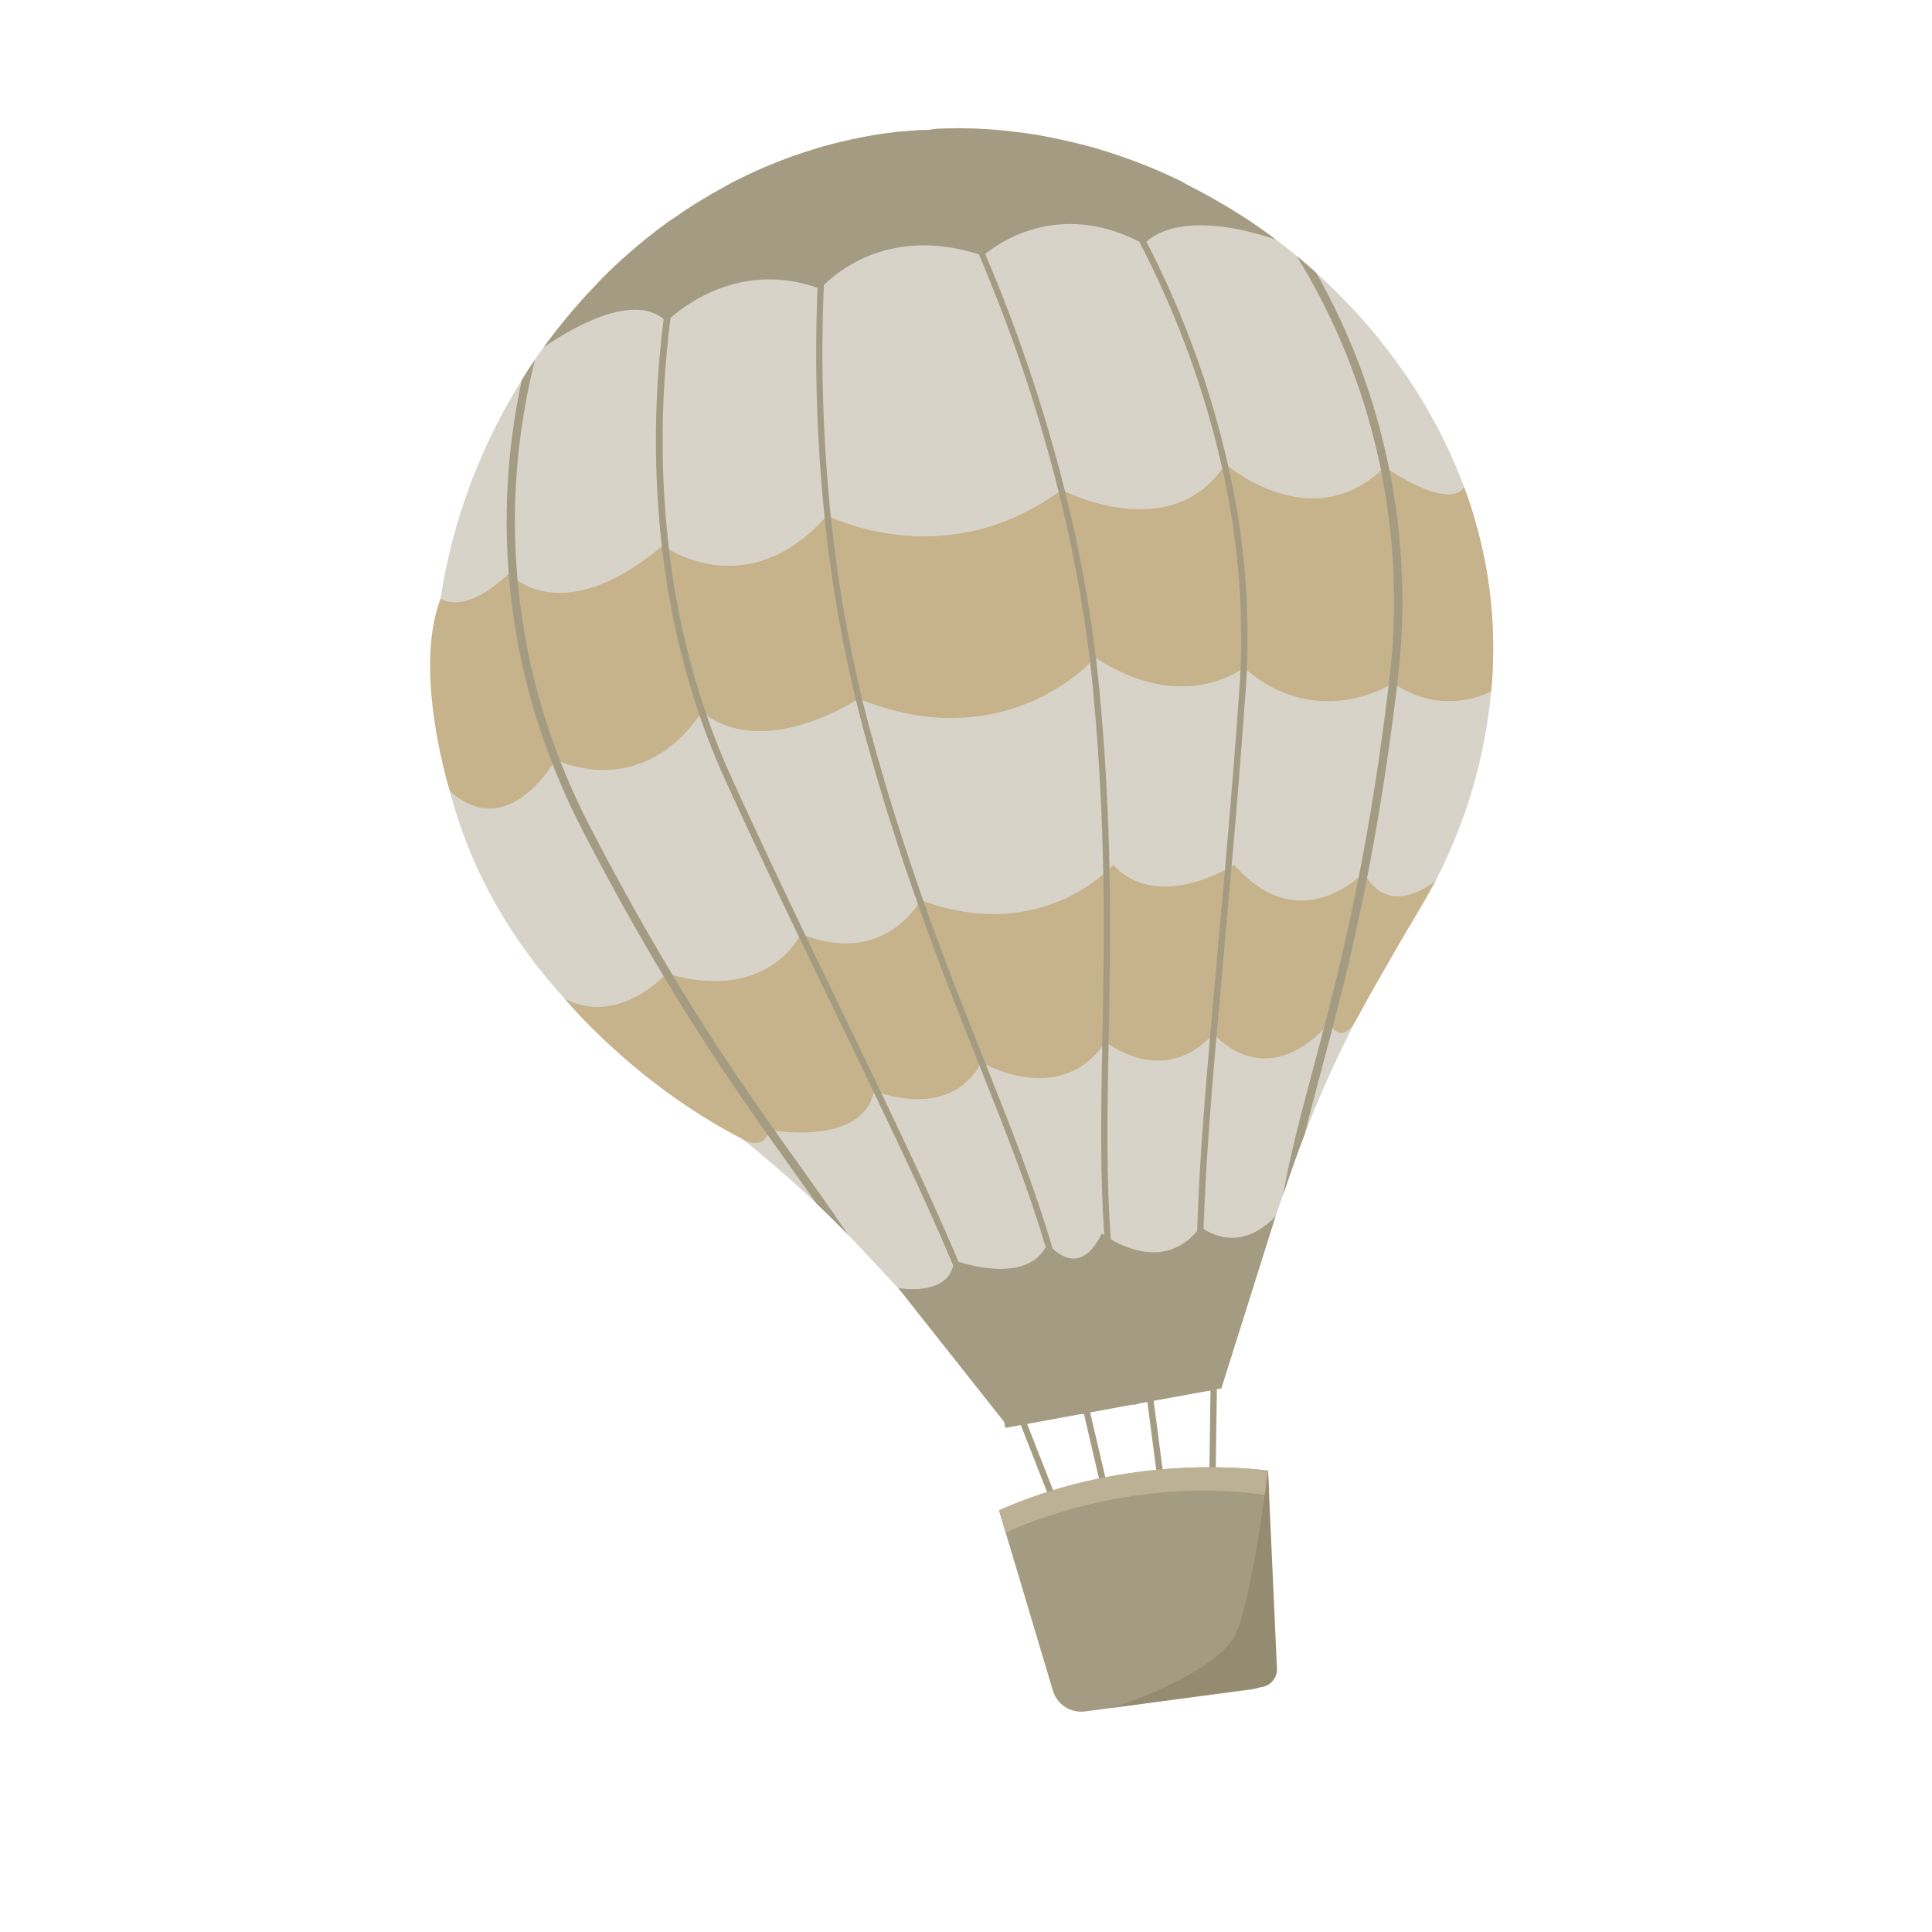 <svg xmlns="http://www.w3.org/2000/svg" xmlns:xlink="http://www.w3.org/1999/xlink" width="300" zoomAndPan="magnify" viewBox="0 0 224.88 225" height="300" preserveAspectRatio="xMidYMid meet" version="1.0"><defs><clipPath id="05cf0e66d9"><path d="M 50 14 L 174 14 L 174 163 L 50 163 Z M 50 14 " clip-rule="nonzero"/></clipPath><clipPath id="7a6ad75a36"><path d="M 45.914 17.281 L 171.758 12.586 L 178.66 197.609 L 52.812 202.305 Z M 45.914 17.281 " clip-rule="nonzero"/></clipPath><clipPath id="21f66f19ce"><path d="M 45.914 17.281 L 171.758 12.586 L 178.66 197.609 L 52.812 202.305 Z M 45.914 17.281 " clip-rule="nonzero"/></clipPath><clipPath id="04a0b61877"><path d="M 45.914 17.281 L 171.758 12.586 L 178.66 197.609 L 52.812 202.305 Z M 45.914 17.281 " clip-rule="nonzero"/></clipPath><clipPath id="57676ef426"><path d="M 50 54 L 174 54 L 174 134 L 50 134 Z M 50 54 " clip-rule="nonzero"/></clipPath><clipPath id="020d129582"><path d="M 45.914 17.281 L 171.758 12.586 L 178.66 197.609 L 52.812 202.305 Z M 45.914 17.281 " clip-rule="nonzero"/></clipPath><clipPath id="c1ec9b562b"><path d="M 45.914 17.281 L 171.758 12.586 L 178.66 197.609 L 52.812 202.305 Z M 45.914 17.281 " clip-rule="nonzero"/></clipPath><clipPath id="ed489337bd"><path d="M 45.914 17.281 L 171.758 12.586 L 178.66 197.609 L 52.812 202.305 Z M 45.914 17.281 " clip-rule="nonzero"/></clipPath><clipPath id="bfb26afe79"><path d="M 58 14 L 164 14 L 164 200 L 58 200 Z M 58 14 " clip-rule="nonzero"/></clipPath><clipPath id="4c7e05f68d"><path d="M 45.914 17.281 L 171.758 12.586 L 178.66 197.609 L 52.812 202.305 Z M 45.914 17.281 " clip-rule="nonzero"/></clipPath><clipPath id="39a16f73e4"><path d="M 45.914 17.281 L 171.758 12.586 L 178.66 197.609 L 52.812 202.305 Z M 45.914 17.281 " clip-rule="nonzero"/></clipPath><clipPath id="7aed57c890"><path d="M 45.914 17.281 L 171.758 12.586 L 178.66 197.609 L 52.812 202.305 Z M 45.914 17.281 " clip-rule="nonzero"/></clipPath><clipPath id="c1726a3843"><path d="M 116 170 L 148 170 L 148 179 L 116 179 Z M 116 170 " clip-rule="nonzero"/></clipPath><clipPath id="15767eed8b"><path d="M 45.914 17.281 L 171.758 12.586 L 178.66 197.609 L 52.812 202.305 Z M 45.914 17.281 " clip-rule="nonzero"/></clipPath><clipPath id="b50b9a12f3"><path d="M 45.914 17.281 L 171.758 12.586 L 178.66 197.609 L 52.812 202.305 Z M 45.914 17.281 " clip-rule="nonzero"/></clipPath><clipPath id="82f3530cce"><path d="M 45.914 17.281 L 171.758 12.586 L 178.66 197.609 L 52.812 202.305 Z M 45.914 17.281 " clip-rule="nonzero"/></clipPath><clipPath id="cc2ffc85cf"><path d="M 129 171 L 149 171 L 149 199 L 129 199 Z M 129 171 " clip-rule="nonzero"/></clipPath><clipPath id="ed21209d8f"><path d="M 45.914 17.281 L 171.758 12.586 L 178.66 197.609 L 52.812 202.305 Z M 45.914 17.281 " clip-rule="nonzero"/></clipPath><clipPath id="586917ec19"><path d="M 45.914 17.281 L 171.758 12.586 L 178.66 197.609 L 52.812 202.305 Z M 45.914 17.281 " clip-rule="nonzero"/></clipPath><clipPath id="609029fe1d"><path d="M 45.914 17.281 L 171.758 12.586 L 178.66 197.609 L 52.812 202.305 Z M 45.914 17.281 " clip-rule="nonzero"/></clipPath></defs><g clip-path="url(#05cf0e66d9)"><g clip-path="url(#7a6ad75a36)"><g clip-path="url(#21f66f19ce)"><g clip-path="url(#04a0b61877)"><path fill="#d7d3c9" d="M 173.605 80.496 C 172.871 88.27 170.715 95.621 167.137 102.555 C 167.137 102.566 167.137 102.574 167.137 102.586 L 167.113 102.629 C 166.293 104.234 165.398 105.805 164.434 107.344 L 163.668 108.582 C 163.66 108.59 163.652 108.602 163.648 108.609 L 163.625 108.652 L 163.605 108.688 C 161.605 111.926 159.73 115.223 157.988 118.574 C 157.973 118.602 157.957 118.629 157.941 118.656 C 155.672 123.012 153.652 127.48 151.883 132.062 C 151.402 133.312 150.941 134.562 150.504 135.812 C 150.469 135.902 150.441 135.988 150.41 136.078 L 149.355 139.148 L 148.5 141.625 L 143.676 155.648 C 143.414 156.41 143.023 157.102 142.5 157.715 C 141.98 158.332 141.367 158.832 140.66 159.219 C 140.547 159.281 140.43 159.34 140.301 159.395 C 140.168 159.453 140.066 159.5 139.934 159.547 C 139.453 159.738 138.957 159.871 138.445 159.941 L 131.922 160.852 L 131.188 160.953 L 125.887 161.719 L 125.152 161.82 L 119.426 162.617 C 118.559 162.738 117.715 162.648 116.891 162.344 C 116.746 162.293 116.605 162.234 116.465 162.168 C 116.316 162.098 116.168 162.023 116.027 161.938 C 115.586 161.684 115.191 161.367 114.844 160.996 L 104.531 150.004 L 100.551 145.746 C 99.949 145.098 99.332 144.457 98.719 143.824 C 98.105 143.188 97.496 142.582 96.879 141.973 C 96.262 141.363 95.672 140.789 95.059 140.211 C 92.266 137.535 89.348 134.992 86.312 132.602 C 83.648 130.516 80.906 128.559 78.086 126.73 C 73.535 123.805 69.426 120.352 65.754 116.375 L 65.723 116.34 L 65.699 116.309 C 59.359 109.406 54.656 101.133 52.32 92.098 C 52.316 92.059 52.316 92.023 52.285 91.984 L 52.281 91.941 C 52.043 90.996 51.824 90.043 51.637 89.078 C 50.945 85.551 50.605 81.988 50.613 78.395 L 50.621 77.926 C 50.617 77.836 50.613 77.742 50.609 77.645 C 50.598 77.332 50.617 77.012 50.629 76.699 C 50.66 75.801 50.707 74.91 50.773 74.012 C 50.785 73.793 50.805 73.574 50.824 73.355 C 50.863 72.914 50.906 72.477 50.953 72.039 L 51.027 71.379 C 51.082 70.941 51.141 70.504 51.203 70.066 L 51.254 69.691 C 51.254 69.691 51.254 69.672 51.254 69.656 C 51.496 68.043 51.805 66.434 52.18 64.836 L 52.332 64.184 L 52.469 63.625 C 52.695 62.719 52.941 61.816 53.203 60.914 L 53.391 60.309 L 53.477 60.023 C 53.539 59.82 53.602 59.609 53.672 59.402 C 53.711 59.281 53.754 59.152 53.797 59.027 C 53.863 58.816 53.934 58.605 54.008 58.391 C 54.152 57.969 54.301 57.547 54.453 57.121 L 54.684 56.488 C 54.762 56.277 54.84 56.07 54.918 55.863 C 55.406 54.609 55.93 53.359 56.488 52.105 L 56.77 51.492 C 57.148 50.688 57.547 49.887 57.957 49.082 C 58.062 48.879 58.164 48.676 58.273 48.477 C 58.379 48.277 58.484 48.078 58.594 47.883 C 58.703 47.684 58.809 47.48 58.918 47.285 C 59.027 47.09 59.137 46.906 59.266 46.691 C 59.395 46.477 59.488 46.312 59.613 46.102 L 59.961 45.492 C 60.184 45.113 60.418 44.738 60.656 44.359 L 60.699 44.285 L 61 43.789 C 61.117 43.602 61.242 43.41 61.348 43.219 L 61.441 43.078 L 62.098 42.09 L 62.234 41.891 C 62.418 41.621 62.586 41.352 62.793 41.086 C 63 40.82 63.109 40.637 63.27 40.418 C 63.504 40.082 63.75 39.746 64.008 39.414 L 64.156 39.219 C 64.383 38.914 64.617 38.613 64.859 38.316 L 64.965 38.188 C 65.215 37.871 65.469 37.555 65.723 37.242 L 65.84 37.098 C 66.094 36.789 66.352 36.484 66.609 36.18 L 66.754 36.012 C 67.004 35.719 67.262 35.43 67.516 35.141 L 67.547 35.102 C 67.848 34.77 68.145 34.445 68.445 34.121 C 68.602 33.949 68.758 33.781 68.918 33.617 C 69.043 33.484 69.164 33.352 69.293 33.234 L 69.398 33.121 L 69.75 32.738 C 69.766 32.723 69.781 32.707 69.793 32.691 L 69.844 32.645 C 70.027 32.457 70.199 32.262 70.395 32.09 L 70.75 31.73 C 71.051 31.438 71.355 31.148 71.656 30.867 C 71.895 30.645 72.133 30.426 72.371 30.207 C 72.484 30.102 72.605 30 72.73 29.895 C 73.012 29.645 73.293 29.395 73.578 29.148 C 73.867 28.906 74.219 28.605 74.543 28.336 C 74.695 28.211 74.852 28.082 75.008 27.949 C 75.367 27.656 75.727 27.371 76.086 27.09 C 76.34 26.891 76.598 26.699 76.855 26.5 L 77.008 26.391 C 77.316 26.16 77.629 25.934 77.941 25.707 L 78.441 25.391 C 78.664 25.23 78.895 25.074 79.121 24.922 C 79.246 24.832 79.367 24.746 79.48 24.668 L 79.922 24.371 L 80.375 24.078 C 80.797 23.809 81.219 23.539 81.652 23.289 L 82.191 22.969 C 82.312 22.891 82.434 22.82 82.555 22.75 L 82.613 22.715 L 82.977 22.504 C 83.379 22.273 83.785 22.047 84.191 21.828 L 84.84 21.453 L 85.145 21.293 L 85.449 21.137 L 85.66 21.031 C 85.746 20.98 85.832 20.938 85.918 20.898 L 86.113 20.801 L 86.254 20.734 C 86.562 20.578 86.879 20.426 87.195 20.277 L 87.984 19.914 L 88.625 19.633 C 89.012 19.461 89.398 19.301 89.793 19.137 C 90.18 18.98 90.57 18.828 90.965 18.676 L 91.793 18.363 L 92.016 18.281 L 92.246 18.199 L 92.336 18.168 L 93.363 17.816 C 93.746 17.688 94.133 17.562 94.52 17.445 C 94.977 17.301 95.441 17.164 95.906 17.023 L 95.957 17.02 L 96.543 16.863 L 96.906 16.766 L 97.082 16.715 L 97.301 16.66 L 98 16.488 L 98.711 16.324 C 99.18 16.219 99.652 16.117 100.129 16.023 C 100.449 15.957 100.77 15.898 101.086 15.844 C 101.219 15.816 101.352 15.797 101.484 15.773 L 101.516 15.77 L 102.172 15.66 L 102.41 15.625 L 103.23 15.508 L 103.516 15.469 L 103.605 15.465 L 104.316 15.371 L 104.918 15.305 L 105 15.301 L 105.059 15.297 L 105.262 15.293 L 105.414 15.285 L 105.91 15.238 L 105.969 15.234 C 106.207 15.227 106.449 15.191 106.703 15.176 L 106.961 15.164 L 107.375 15.148 L 107.77 15.133 L 107.938 15.129 L 108.125 15.121 L 108.969 15.004 L 110.074 14.965 L 110.359 14.953 L 110.965 14.949 L 111.41 14.934 C 111.57 14.926 111.734 14.926 111.898 14.938 L 112.582 14.953 L 113.262 14.973 L 113.398 14.969 L 113.906 14.996 L 114.672 15.035 L 114.746 15.035 L 115.512 15.09 C 116.012 15.125 116.508 15.172 116.992 15.223 L 117.656 15.297 L 118.32 15.379 L 118.898 15.453 L 118.98 15.449 C 119.418 15.512 119.855 15.578 120.293 15.648 C 120.734 15.715 121.168 15.797 121.602 15.875 C 121.93 15.934 122.258 16 122.582 16.066 C 122.906 16.133 123.23 16.195 123.555 16.27 L 124.523 16.492 L 125.488 16.73 L 126.004 16.863 L 126.051 16.859 L 126.117 16.859 L 126.234 16.891 L 126.539 16.973 L 127.078 17.121 L 127.395 17.211 C 127.801 17.328 128.203 17.449 128.609 17.574 L 129.293 17.793 L 129.918 18 L 130.613 18.234 L 131.168 18.434 L 131.586 18.586 C 131.801 18.664 132.02 18.742 132.234 18.828 L 132.883 19.074 L 133.457 19.301 L 133.52 19.328 C 134 19.523 134.473 19.719 134.945 19.926 C 135.117 20.004 135.293 20.074 135.461 20.152 L 136.066 20.422 C 136.27 20.516 136.473 20.605 136.672 20.703 L 137.23 20.965 L 137.406 21.051 L 138.383 21.617 L 138.859 21.859 L 139.332 22.105 L 139.395 22.137 L 139.633 22.262 L 140.562 22.766 C 140.938 22.961 141.281 23.168 141.641 23.371 L 142.238 23.719 L 142.617 23.938 L 143.082 24.219 L 143.434 24.434 L 144.012 24.793 L 144.75 25.262 C 145.129 25.496 145.484 25.742 145.848 25.988 L 146.391 26.359 L 146.926 26.734 C 147.207 26.934 147.488 27.137 147.766 27.336 L 147.953 27.473 L 148.523 27.898 C 149.285 28.461 150.016 29.035 150.738 29.633 L 150.934 29.797 L 151.156 29.98 C 151.371 30.148 151.586 30.336 151.793 30.512 L 152.09 30.766 L 152.316 30.961 C 152.492 31.105 152.664 31.258 152.836 31.414 L 153.219 31.77 L 153.262 31.812 C 153.453 31.98 153.645 32.168 153.836 32.336 C 153.969 32.453 154.094 32.574 154.219 32.691 C 154.461 32.914 154.699 33.141 154.93 33.363 L 155.312 33.742 L 155.84 34.266 L 156.297 34.73 C 156.465 34.902 156.633 35.074 156.793 35.242 C 156.953 35.414 157.102 35.57 157.23 35.703 C 157.484 35.973 157.738 36.246 158 36.523 L 158.172 36.711 C 158.465 37.031 158.75 37.355 159.027 37.68 C 159.047 37.695 159.062 37.719 159.082 37.738 C 159.363 38.062 159.645 38.387 159.914 38.719 L 159.969 38.785 C 160.281 39.156 160.574 39.52 160.852 39.879 C 160.863 39.891 160.871 39.902 160.883 39.918 C 161.156 40.277 161.422 40.605 161.688 40.953 C 161.746 41.023 161.797 41.098 161.848 41.164 C 162.07 41.457 162.289 41.746 162.504 42.043 L 162.672 42.277 C 162.934 42.637 163.184 42.996 163.449 43.355 C 163.719 43.719 163.984 44.141 164.234 44.535 L 164.625 45.129 C 165.523 46.52 166.359 47.941 167.141 49.395 C 167.25 49.602 167.359 49.809 167.469 50.016 C 168.016 51.07 168.535 52.137 169.02 53.215 C 169.207 53.629 169.387 54.051 169.562 54.469 C 169.656 54.684 169.742 54.898 169.828 55.117 C 169.914 55.336 170.004 55.551 170.09 55.766 C 170.152 55.922 170.211 56.074 170.27 56.23 C 170.328 56.387 170.402 56.598 170.465 56.75 C 170.586 57.082 170.711 57.414 170.824 57.746 C 170.898 57.961 170.973 58.176 171.043 58.391 C 171.117 58.605 171.184 58.801 171.25 59.008 C 171.316 59.219 171.398 59.48 171.477 59.738 C 171.551 60 171.609 60.184 171.672 60.406 C 172.133 61.965 172.52 63.543 172.836 65.137 C 173.832 70.219 174.086 75.34 173.605 80.496 Z M 173.605 80.496 " fill-opacity="1" fill-rule="nonzero"/></g></g></g></g><g clip-path="url(#57676ef426)"><g clip-path="url(#020d129582)"><g clip-path="url(#c1ec9b562b)"><g clip-path="url(#ed489337bd)"><path fill="#c6b38b" d="M 173.605 80.496 C 173.414 80.602 168.055 83.582 162.176 79.547 C 162.176 79.547 153.504 85.344 144.789 77.75 C 144.789 77.75 137.855 83.383 127.488 76.578 C 127.488 76.578 127.406 76.676 127.242 76.848 C 125.605 78.562 115.805 87.805 99.922 81.367 C 99.922 81.367 89.016 88.727 81.656 82.898 C 81.512 83.145 75.754 92.992 64.609 88.5 C 64.609 88.5 59.117 98.32 52.324 92.102 C 52.32 92.062 52.32 92.027 52.289 91.988 C 51.867 90.637 48.148 77.699 51.262 69.695 C 51.262 69.695 53.855 71.848 59.23 66.785 C 59.367 66.93 59.512 67.066 59.664 67.195 C 61.223 68.5 67.016 72.043 77.141 63.527 C 77.141 63.527 77.223 63.59 77.383 63.691 C 78.93 64.707 87.676 69.727 96.27 60.031 C 96.27 60.031 109.938 67.137 123.578 57.039 C 123.578 57.039 136.242 63.738 142.59 54.141 L 142.656 54.039 C 142.656 54.039 152.73 62.82 161.203 54.375 L 161.223 54.375 C 161.223 54.375 168.43 59.535 170.465 56.766 C 170.582 57.098 170.707 57.43 170.82 57.762 C 170.895 57.977 170.973 58.191 171.043 58.406 C 171.113 58.621 171.18 58.816 171.246 59.023 C 171.312 59.23 171.395 59.496 171.473 59.754 C 171.547 60.016 171.605 60.199 171.672 60.422 C 172.129 61.98 172.516 63.559 172.832 65.152 C 173.828 70.23 174.086 75.344 173.605 80.496 Z M 167.137 102.555 C 167.137 102.555 161.699 107.246 158.766 101.598 C 158.766 101.598 151.406 109.535 143.68 100.719 C 143.68 100.719 134.887 106.41 129.578 100.73 C 129.578 100.73 121.395 110.148 107.156 104.82 C 107.156 104.82 103.02 112.723 93.215 108.758 C 93.215 108.758 89.48 116.914 77.59 113.367 C 77.59 113.367 72.008 119.605 65.699 116.309 C 65.699 116.309 73.727 126.113 86.281 132.586 C 86.281 132.586 88.93 134.285 89.52 131.586 C 89.52 131.586 100.406 133.656 101.75 127.02 C 101.75 127.02 110.48 130.762 114.234 123.711 C 114.234 123.711 123.391 129.176 128.695 121.324 C 128.695 121.324 135.434 126.836 141.266 120.367 C 141.266 120.367 147.125 127.625 154.75 119.16 C 154.75 119.16 156.117 122.066 157.988 118.57 C 159.859 115.07 167.137 102.562 167.137 102.562 Z M 167.137 102.555 " fill-opacity="1" fill-rule="nonzero"/></g></g></g></g><g clip-path="url(#bfb26afe79)"><g clip-path="url(#4c7e05f68d)"><g clip-path="url(#39a16f73e4)"><g clip-path="url(#7aed57c890)"><path fill="#a39c82" d="M 142.984 54.301 C 144.762 62.121 145.484 70.039 145.145 78.051 C 145.117 78.695 145.082 79.344 145.035 79.992 C 144.523 87.383 143.941 94.383 143.371 100.914 C 143.062 104.438 142.758 107.828 142.465 111.066 C 142.164 114.43 141.875 117.66 141.602 120.75 C 140.875 129.148 140.309 136.566 140.109 143.121 C 139.988 143.039 139.867 142.953 139.758 142.859 C 139.625 143.035 139.496 143.199 139.363 143.355 C 139.555 136.754 140.121 129.273 140.859 120.805 C 141.129 117.676 141.418 114.406 141.73 110.996 C 142.008 107.91 142.301 104.688 142.594 101.348 C 143.176 94.672 143.773 87.523 144.301 79.953 C 144.348 79.309 144.383 78.668 144.41 78.031 C 144.742 70.121 144.035 62.305 142.289 54.582 C 140.48 46.531 137.789 38.789 134.215 31.352 C 133.68 30.246 133.148 29.176 132.617 28.145 C 123.137 23.297 116.113 28.383 114.68 29.586 C 118.508 38.562 121.609 47.789 123.98 57.258 C 125.582 63.652 126.781 70.121 127.578 76.664 C 127.719 77.844 127.848 79.031 127.961 80.227 C 128.691 87.898 129.023 94.82 129.148 101.188 C 129.293 108.461 129.168 115.008 129.055 121.121 C 129.059 121.289 129.047 121.453 129.043 121.621 C 128.887 129.832 128.762 137.141 129.309 144.371 C 128.992 144.184 128.734 144.02 128.551 143.891 C 128.043 136.738 128.156 129.574 128.305 121.883 L 128.32 121.109 C 128.434 115.188 128.551 108.852 128.426 101.848 C 128.309 95.316 127.98 88.203 127.227 80.297 C 127.129 79.258 127.023 78.223 126.902 77.199 C 126.105 70.488 124.883 63.852 123.234 57.297 C 120.867 47.828 117.77 38.609 113.945 29.629 C 103.723 26.344 97.484 31.605 95.887 33.203 C 95.504 42.227 95.777 51.23 96.699 60.219 C 97.438 67.406 98.66 74.508 100.363 81.531 C 100.652 82.684 100.953 83.844 101.262 85.008 C 103.27 92.402 105.379 98.961 107.488 104.938 C 109.914 111.805 112.34 117.902 114.602 123.59 C 114.656 123.723 114.707 123.852 114.758 123.984 C 117.707 131.391 120.434 138.277 122.52 145.395 C 122.316 145.207 122.129 145.004 121.957 144.785 C 121.887 144.945 121.812 145.098 121.727 145.25 C 119.688 138.395 117.023 131.672 114.023 124.125 L 113.918 123.863 C 111.668 118.211 109.262 112.16 106.852 105.344 C 104.715 99.312 102.578 92.684 100.559 85.203 C 100.23 83.98 99.918 82.773 99.629 81.574 C 97.938 74.59 96.727 67.52 95.988 60.371 C 95.062 51.441 94.781 42.488 95.148 33.52 C 86.324 30.41 79.715 35.527 78.023 37.035 C 77.836 38.52 77.668 40.078 77.531 41.691 C 76.879 49.117 76.98 56.531 77.844 63.934 C 78.605 70.539 80.066 76.988 82.223 83.277 C 83.074 85.754 84.059 88.234 85.191 90.707 C 88.141 97.16 91.023 103.258 93.75 108.949 C 95.406 112.41 97.004 115.719 98.527 118.871 C 99.941 121.801 101.293 124.613 102.59 127.312 C 106.07 134.578 109.102 141.066 111.555 146.93 C 111.246 146.828 111.074 146.766 111.074 146.766 C 111.055 146.988 111.02 147.211 110.965 147.426 C 108.453 141.418 105.32 134.742 101.719 127.238 C 100.48 124.656 99.188 121.977 97.844 119.191 C 96.305 116.008 94.695 112.664 93.012 109.16 C 90.285 103.504 87.418 97.441 84.48 91.027 C 83.324 88.5 82.297 85.922 81.398 83.293 C 79.227 76.891 77.766 70.328 77.02 63.609 C 76.195 56.289 76.105 48.957 76.75 41.617 C 76.887 40.066 77.047 38.574 77.227 37.16 C 73.488 34.07 66.332 38.328 63.281 40.422 C 63.516 40.086 63.762 39.75 64.02 39.418 L 64.168 39.223 C 64.395 38.918 64.629 38.617 64.871 38.32 L 64.973 38.191 C 65.223 37.875 65.48 37.559 65.734 37.246 L 65.852 37.102 C 66.105 36.793 66.363 36.484 66.621 36.184 L 66.766 36.016 C 67.016 35.723 67.27 35.43 67.527 35.145 L 67.559 35.105 C 67.859 34.773 68.152 34.449 68.457 34.121 C 68.613 33.953 68.77 33.785 68.93 33.621 C 69.051 33.488 69.176 33.355 69.305 33.238 L 69.398 33.121 L 69.75 32.738 C 69.766 32.723 69.781 32.707 69.793 32.691 L 69.844 32.645 C 70.027 32.457 70.199 32.262 70.395 32.09 L 70.75 31.73 C 71.051 31.438 71.355 31.148 71.656 30.867 C 71.895 30.645 72.133 30.426 72.371 30.207 C 72.484 30.102 72.605 30 72.73 29.895 C 73.012 29.645 73.293 29.395 73.578 29.148 C 73.867 28.906 74.219 28.605 74.543 28.336 C 74.695 28.211 74.852 28.082 75.008 27.949 C 75.367 27.656 75.727 27.371 76.086 27.09 C 76.34 26.891 76.598 26.699 76.855 26.5 L 77.008 26.391 C 77.316 26.16 77.629 25.934 77.941 25.707 L 78.441 25.391 C 78.664 25.23 78.895 25.074 79.121 24.922 C 79.246 24.832 79.367 24.746 79.48 24.668 L 80.375 24.078 C 80.793 23.809 81.219 23.539 81.652 23.289 L 82.191 22.969 C 82.312 22.891 82.434 22.82 82.555 22.75 L 82.613 22.715 L 82.977 22.504 C 83.379 22.273 83.785 22.047 84.191 21.828 L 84.84 21.453 L 85.145 21.293 L 85.449 21.137 L 85.66 21.031 C 85.746 20.98 85.832 20.938 85.918 20.898 L 86.113 20.801 L 86.254 20.734 C 86.562 20.578 86.879 20.426 87.195 20.277 L 87.984 19.914 L 88.625 19.633 C 89.012 19.461 89.398 19.301 89.793 19.137 C 90.18 18.98 90.57 18.828 90.965 18.676 L 91.793 18.363 L 92.016 18.281 L 92.246 18.199 L 92.336 18.168 L 93.363 17.816 C 93.746 17.688 94.133 17.562 94.52 17.445 C 94.977 17.301 95.441 17.164 95.906 17.023 L 95.957 17.02 L 96.543 16.859 L 96.906 16.766 L 97.301 16.66 L 98 16.488 L 98.711 16.324 C 99.18 16.219 99.652 16.117 100.129 16.023 C 100.449 15.957 100.77 15.898 101.086 15.844 C 101.219 15.816 101.352 15.797 101.484 15.773 L 101.516 15.77 L 102.172 15.66 L 102.41 15.625 L 103.23 15.508 L 103.516 15.469 L 103.605 15.465 L 104.316 15.371 L 104.918 15.305 L 105 15.301 L 105.059 15.297 L 105.262 15.293 L 105.414 15.285 L 105.91 15.238 L 105.969 15.234 C 106.207 15.227 106.449 15.191 106.703 15.176 L 106.961 15.164 L 107.375 15.148 L 107.438 15.148 C 107.547 15.145 107.66 15.141 107.77 15.133 L 108.137 15.121 L 108.969 15.004 L 110.074 14.965 L 110.359 14.953 L 110.965 14.949 L 111.41 14.934 C 111.57 14.926 111.734 14.926 111.898 14.938 L 112.582 14.953 L 113.262 14.973 L 113.398 14.969 L 113.906 14.996 L 114.672 15.035 L 114.746 15.035 L 115.512 15.09 C 116.012 15.125 116.508 15.172 116.992 15.223 L 117.656 15.297 L 118.32 15.379 L 118.898 15.453 L 118.98 15.449 C 119.418 15.512 119.855 15.578 120.293 15.648 C 120.734 15.715 121.168 15.797 121.602 15.875 C 121.93 15.934 122.258 16 122.582 16.066 C 122.906 16.133 123.23 16.195 123.555 16.27 L 124.523 16.492 L 125.488 16.73 L 126.004 16.863 L 126.051 16.859 L 126.129 16.879 L 126.246 16.914 L 127.09 17.145 L 127.406 17.23 C 127.812 17.348 128.215 17.473 128.621 17.598 L 129.305 17.816 L 129.93 18.02 L 130.625 18.258 L 131.18 18.457 L 131.598 18.605 C 131.812 18.684 132.031 18.766 132.246 18.848 L 132.895 19.098 L 133.469 19.324 L 133.531 19.352 C 134.012 19.543 134.484 19.742 134.957 19.949 C 135.133 20.023 135.305 20.094 135.473 20.176 L 136.078 20.445 C 136.281 20.535 136.484 20.629 136.684 20.723 L 137.242 20.988 L 137.418 21.074 L 138.383 21.617 L 138.859 21.859 L 139.332 22.105 L 139.395 22.137 L 139.633 22.262 L 140.562 22.766 C 140.938 22.961 141.281 23.168 141.641 23.371 L 142.238 23.719 L 142.617 23.938 L 143.082 24.219 L 143.434 24.434 L 144.012 24.793 L 144.75 25.262 C 145.129 25.496 145.484 25.742 145.848 25.988 L 146.391 26.359 L 146.926 26.734 C 147.207 26.934 147.488 27.137 147.766 27.336 L 147.953 27.473 L 148.523 27.898 C 138.383 24.496 134.434 27.223 133.457 28.145 C 133.938 29.07 134.41 30.027 134.883 31.016 C 138.465 38.473 141.164 46.234 142.984 54.301 Z M 79.938 24.359 L 79.492 24.656 L 80.391 24.066 Z M 96.934 16.77 L 97.324 16.668 Z M 126.559 17.074 L 126.254 16.992 L 127.094 17.223 Z M 140.121 143.117 C 139.996 143.039 139.879 142.953 139.766 142.859 C 139.637 143.035 139.508 143.199 139.375 143.355 C 135.934 147.426 131.383 145.535 129.332 144.352 C 129.016 144.164 128.758 144 128.578 143.871 C 128.395 143.742 128.254 143.641 128.254 143.641 C 126.145 148.059 123.617 146.445 122.512 145.398 C 122.309 145.211 122.121 145.008 121.949 144.789 C 121.883 144.949 121.805 145.102 121.719 145.254 C 119.535 149.152 113.312 147.504 111.531 146.938 C 111.227 146.836 111.055 146.773 111.055 146.773 C 111.035 146.996 110.996 147.219 110.941 147.438 C 110.012 151.031 104.547 150 104.547 150 L 116.883 165.594 L 117.383 166.227 L 117.75 166.16 L 118.816 165.965 L 119.551 165.832 L 125.785 164.691 L 126.152 164.625 L 126.887 164.496 L 131.898 163.57 L 132.266 163.504 L 133.559 163.27 L 134.289 163.137 L 140.344 162.035 L 140.91 161.93 L 141.066 161.902 L 141.652 161.797 L 142.18 161.699 L 148.5 141.633 C 144.734 145.621 141.207 143.844 140.109 143.121 Z M 122.566 196.914 C 122.684 197.301 122.863 197.656 123.105 197.98 C 123.352 198.305 123.641 198.574 123.98 198.797 C 124.32 199.016 124.688 199.172 125.082 199.258 C 125.477 199.348 125.875 199.367 126.277 199.316 L 145.812 196.738 C 146.152 196.691 146.473 196.59 146.773 196.426 C 147.074 196.262 147.336 196.047 147.559 195.789 C 147.781 195.527 147.949 195.234 148.062 194.91 C 148.18 194.586 148.23 194.254 148.223 193.91 L 147.613 171.262 C 129.879 169.215 116.289 175.902 116.289 175.902 Z M 92.809 135.375 C 91.965 134.195 91.09 132.973 90.191 131.699 C 86.684 126.742 82.738 120.98 78.277 113.57 C 75.328 108.66 72.148 103.031 68.727 96.43 C 67.426 93.93 66.262 91.371 65.23 88.75 C 62.637 82.16 60.988 75.34 60.285 68.289 C 59.582 61.242 59.855 54.23 61.098 47.254 C 61.434 45.359 61.824 43.566 62.25 41.883 L 62.113 42.082 L 61.461 43.062 L 61.367 43.203 C 61.242 43.398 61.117 43.582 61.016 43.773 L 60.699 44.277 C 60.508 45.168 60.328 46.09 60.16 47.031 C 58.992 53.59 58.668 60.188 59.188 66.828 C 59.793 74.477 61.496 81.871 64.305 89.016 C 65.355 91.699 66.543 94.316 67.871 96.875 C 71.23 103.348 74.344 108.891 77.25 113.73 C 81.781 121.289 85.789 127.145 89.344 132.172 C 90.273 133.48 91.164 134.73 92.027 135.941 C 93.09 137.426 94.098 138.824 95.059 140.203 C 95.672 140.781 96.277 141.375 96.875 141.965 C 97.477 142.559 98.109 143.191 98.719 143.816 C 96.93 141.141 94.977 138.406 92.809 135.375 Z M 116.902 162.348 C 115.727 157.695 113.891 152.605 111.527 146.938 C 111.223 146.836 111.051 146.773 111.051 146.773 C 111.031 146.996 110.992 147.219 110.938 147.438 C 112.965 152.152 114.664 156.98 116.039 161.926 C 116.371 163.18 116.656 164.398 116.883 165.594 C 116.934 165.828 116.98 166.059 117.02 166.293 L 117.754 166.16 C 117.523 164.926 117.242 163.652 116.902 162.348 Z M 126.184 164.629 C 126.18 164.602 126.18 164.57 126.18 164.539 C 126.098 163.586 126 162.648 125.895 161.719 C 125.223 156.188 124.094 150.754 122.496 145.414 C 122.293 145.227 122.105 145.023 121.934 144.805 C 121.867 144.965 121.789 145.117 121.707 145.27 C 123.336 150.688 124.484 156.203 125.152 161.82 C 125.262 162.777 125.359 163.746 125.445 164.727 L 125.785 164.715 L 126.156 164.684 C 126.168 164.668 126.18 164.648 126.184 164.629 Z M 161.746 54.711 C 160.125 46.621 157.293 38.98 153.242 31.797 L 152.859 31.441 C 152.688 31.285 152.516 31.133 152.34 30.988 L 152.105 30.781 L 151.816 30.535 C 151.609 30.355 151.395 30.184 151.18 30.004 L 150.957 29.82 C 151.148 30.137 151.348 30.453 151.535 30.781 C 155.977 38.262 159.059 46.27 160.781 54.801 C 162.414 62.984 162.719 71.215 161.703 79.496 C 161.691 79.621 161.672 79.746 161.66 79.867 C 160.613 88.562 159.41 95.855 158.172 102.188 C 156.809 109.121 155.395 114.863 154.074 119.914 C 153.66 121.484 153.262 122.988 152.871 124.441 C 151.422 129.879 150.18 134.527 149.359 139.18 L 150.414 136.113 C 150.445 136.023 150.477 135.938 150.508 135.848 C 150.953 134.582 151.414 133.332 151.887 132.098 C 152.461 129.758 153.109 127.328 153.805 124.715 C 154.23 123.125 154.668 121.48 155.117 119.754 C 156.41 114.754 157.809 109.09 159.145 102.277 C 160.387 95.945 161.59 88.602 162.641 79.875 C 162.637 79.797 162.66 79.715 162.668 79.633 C 163.691 71.277 163.387 62.969 161.746 54.711 Z M 140.664 159.242 C 140.051 154.555 139.918 149.215 140.109 143.121 C 139.988 143.039 139.867 142.953 139.758 142.859 C 139.625 143.035 139.496 143.199 139.363 143.355 C 139.188 149.477 139.328 154.848 139.969 159.566 C 140.078 160.414 140.211 161.242 140.355 162.047 L 140.922 161.945 L 141.078 161.918 C 140.914 161.047 140.777 160.152 140.664 159.242 Z M 131.949 160.871 C 130.59 155.441 129.715 149.934 129.32 144.352 C 129.004 144.164 128.746 144 128.566 143.871 C 128.945 149.656 129.832 155.363 131.219 160.992 C 131.434 161.855 131.664 162.727 131.91 163.605 C 131.91 163.605 131.914 163.629 131.914 163.641 L 132.262 163.543 L 132.625 163.441 C 132.387 162.562 132.164 161.715 131.949 160.871 Z M 140.914 161.938 L 140.785 171.09 C 141.055 171.098 141.297 171.102 141.527 171.117 L 141.656 161.809 Z M 134.289 163.098 L 133.555 163.227 L 134.617 171.324 L 135.355 171.258 Z M 119.508 165.707 L 118.773 165.836 L 121.957 173.957 L 122.656 173.734 Z M 126.879 164.406 L 126.145 164.535 L 127.961 172.324 L 128.695 172.176 Z M 118.766 165.84 L 119.5 165.707 M 126.871 164.406 L 126.137 164.535 M 134.289 163.098 L 133.555 163.227 M 141.648 161.797 L 140.914 161.93 " fill-opacity="1" fill-rule="nonzero"/></g></g></g></g><g clip-path="url(#c1726a3843)"><g clip-path="url(#15767eed8b)"><g clip-path="url(#b50b9a12f3)"><g clip-path="url(#82f3530cce)"><path fill="#bdb195" d="M 147.742 174.164 C 130.945 171.605 117.059 178.496 117.059 178.496 L 116.289 175.918 C 131.684 168.887 147.613 171.273 147.613 171.273 Z M 147.742 174.164 " fill-opacity="1" fill-rule="nonzero"/></g></g></g></g><g clip-path="url(#cc2ffc85cf)"><g clip-path="url(#ed21209d8f)"><g clip-path="url(#586917ec19)"><g clip-path="url(#609029fe1d)"><path fill="#958b71" d="M 147.613 171.273 L 148.652 194.309 C 148.664 194.57 148.629 194.824 148.547 195.074 C 148.461 195.32 148.336 195.547 148.168 195.746 C 148 195.949 147.805 196.113 147.574 196.238 C 147.348 196.367 147.102 196.449 146.844 196.484 L 129.547 198.887 C 129.547 198.887 142.109 194.871 144.02 189.918 C 145.926 184.965 147.613 171.273 147.613 171.273 Z M 147.613 171.273 " fill-opacity="1" fill-rule="nonzero"/></g></g></g></g></svg>